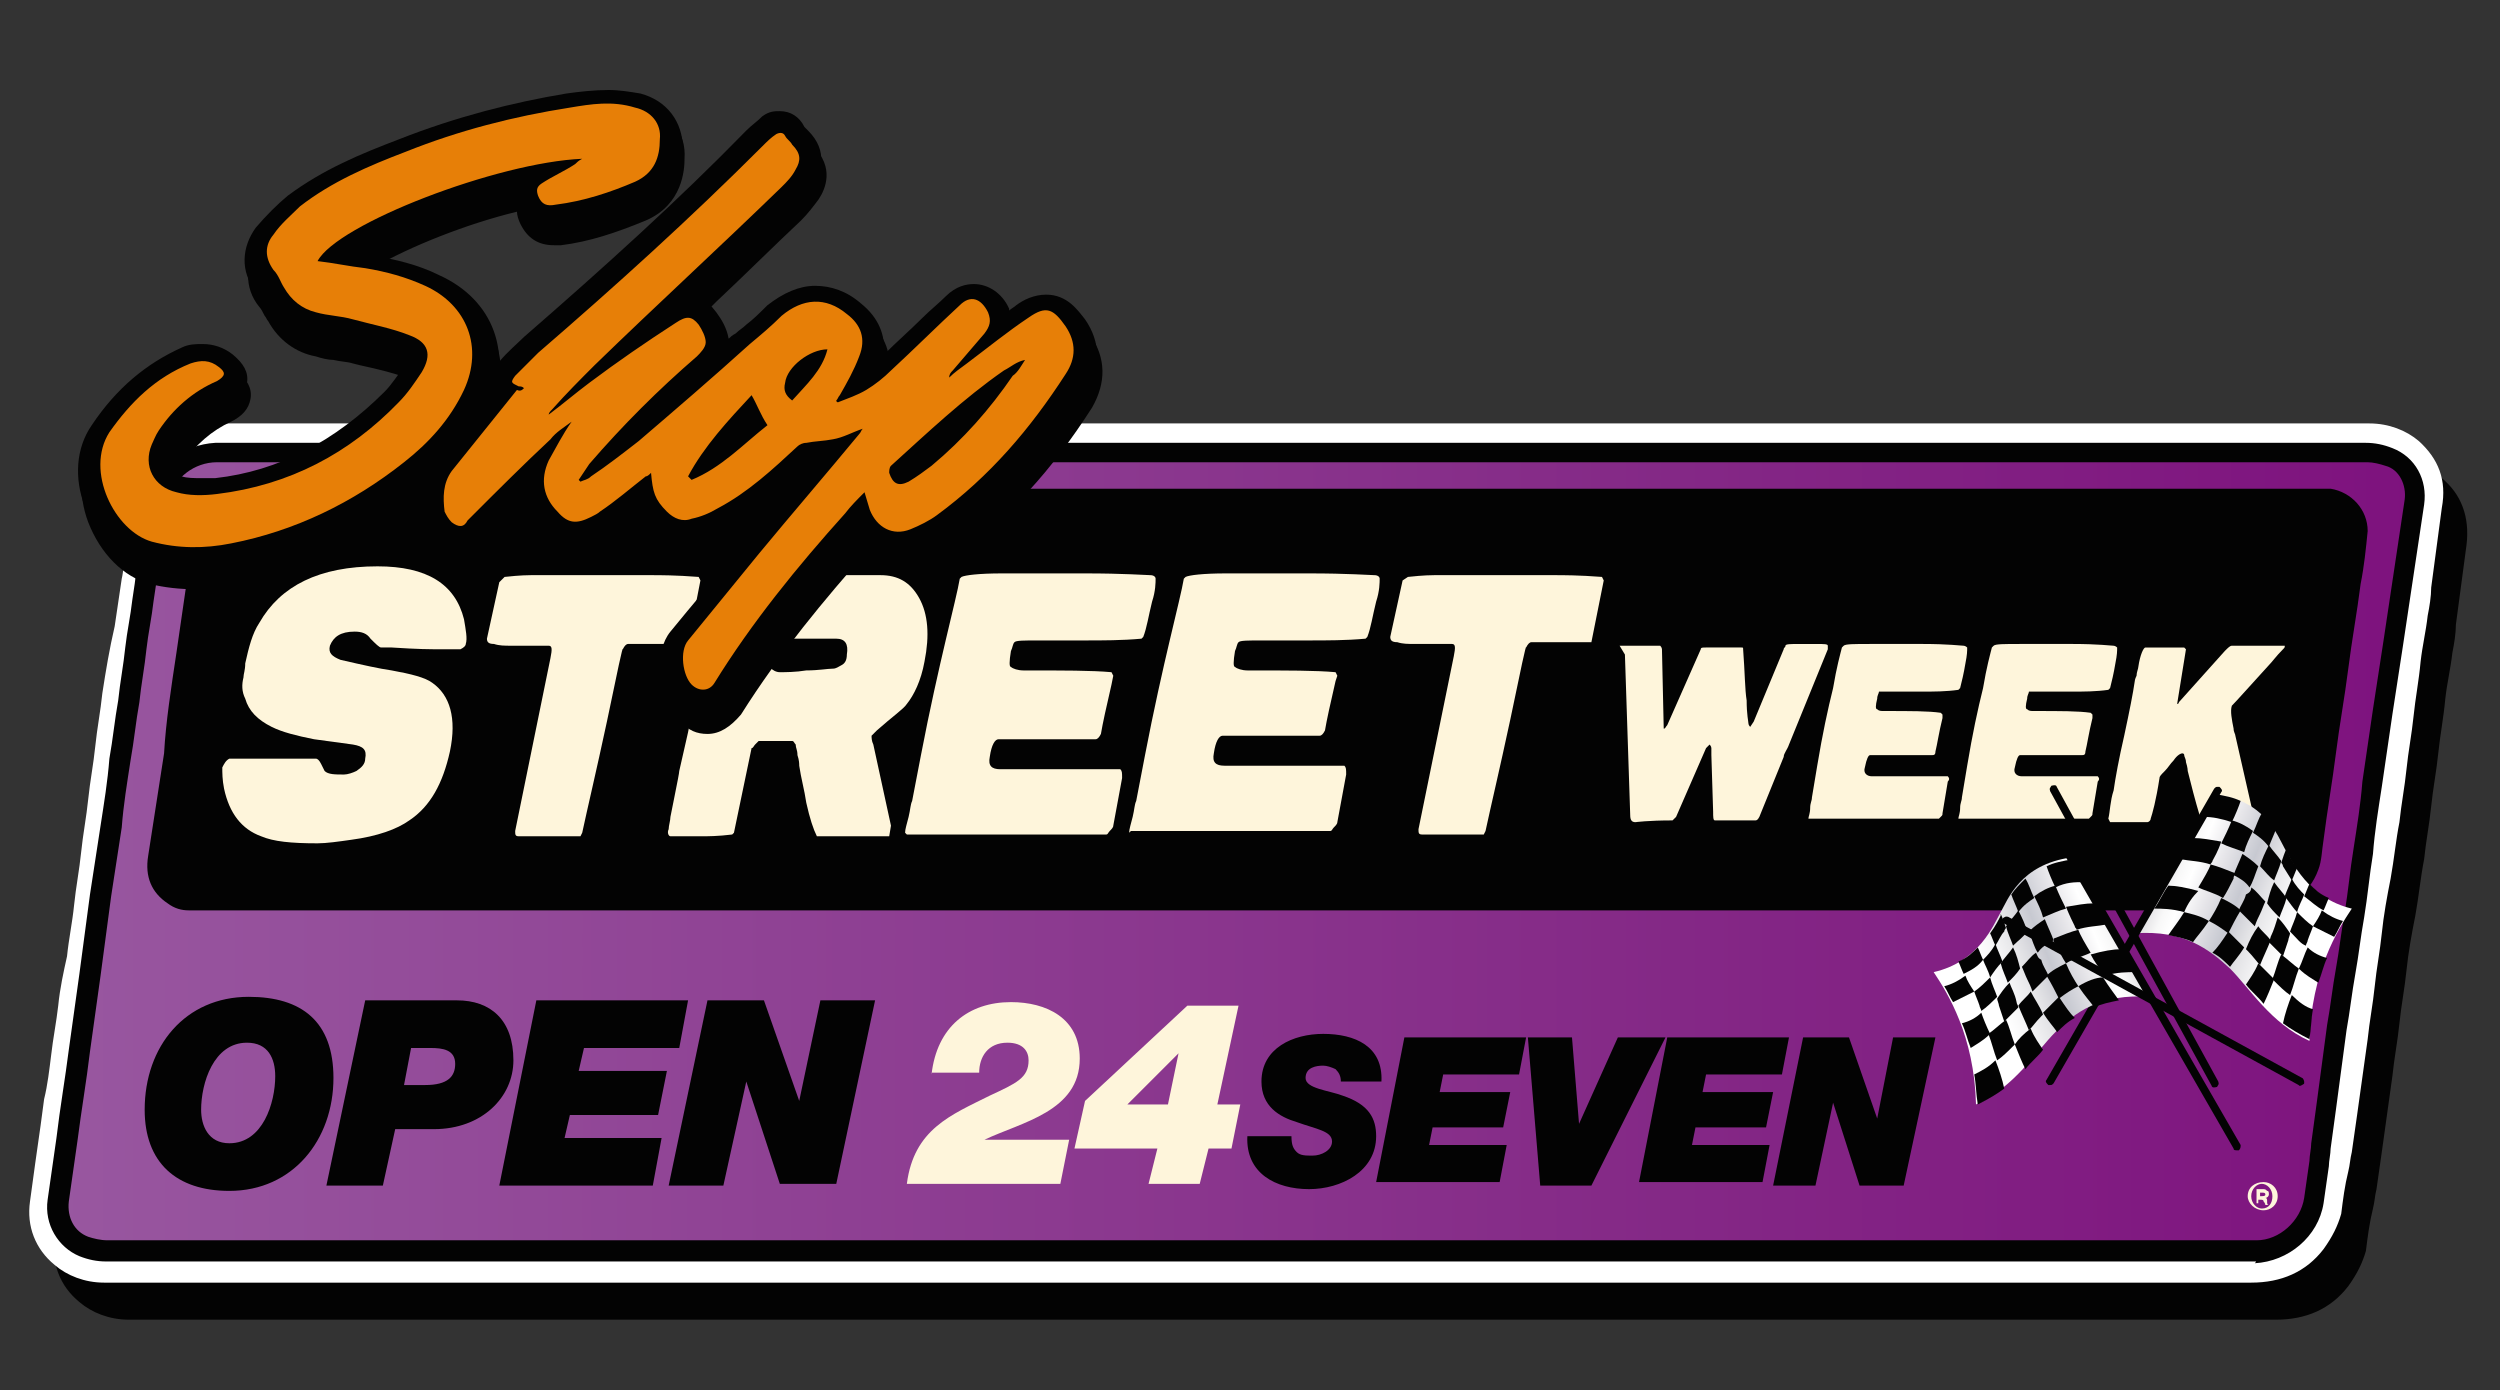 <?xml version="1.0" encoding="utf-8"?>
<!-- Generator: Adobe Illustrator 27.9.1, SVG Export Plug-In . SVG Version: 6.00 Build 0)  -->
<svg version="1.1" id="Lager_1" xmlns="http://www.w3.org/2000/svg" xmlns:xlink="http://www.w3.org/1999/xlink" x="0px" y="0px"
	 viewBox="0 0 141.7 78.8" style="enable-background:new 0 0 141.7 78.8;" xml:space="preserve">
<rect x="0" y="0" width="141.7" height="78.8" fill="#333333" stroke="none"/>
<style type="text/css">
	.st0{fill:#030303;}
	.st1{fill:#FFFFFF;}
	.st2{fill:url(#SVGID_1_);}
	.st3{fill:#FEF5DB;}
	
		.st4{clip-path:url(#SVGID_00000135692141383561219300000016149390866931655570_);fill:url(#SVGID_00000137107725420623564970000005707119849345347717_);}
	.st5{clip-path:url(#SVGID_00000148652330197847035890000007585871469249762726_);fill:#030303;}
	
		.st6{clip-path:url(#SVGID_00000025402824282858054530000004415292913539611304_);fill:url(#SVGID_00000100370429634433274660000017487344243804137104_);}
	.st7{clip-path:url(#SVGID_00000114774739962643523460000008551895936735234440_);fill:#030303;}
	.st8{fill:#E77F07;}
</style>
<g>
	<g>
		<path class="st0" d="M138.4,27.1c-0.7-0.6-1.7-1-2.8-1c-20.1,0-40.2,0-60.2,0c-20.5,0-41.1,0-61.6,0c0,0,0,0,0,0
			c-2.5,0-4.8,1.9-5,4.3c-0.1,1.1-0.3,2.1-0.4,3.2C8.2,34.1,8.1,34.5,8,35l-0.4,2.7c-0.2,1.2-0.4,2.5-0.5,3.7c-0.1,1-0.3,2-0.4,3
			c-0.1,1-0.3,2-0.4,3c-0.1,1-0.3,2-0.4,3c-0.1,1-0.3,2-0.4,3c-0.1,1-0.3,1.9-0.4,2.9c-0.1,0.9-0.3,1.9-0.4,2.8
			c-0.1,0.9-0.3,1.9-0.4,2.8c-0.1,0.8-0.2,1.7-0.4,2.5l-0.2,1.5c-0.2,1.4-0.4,2.8-0.6,4.3c-0.2,1.4,0.3,2.7,1.4,3.6
			c0.7,0.6,1.7,1,2.8,1c13.7,0,27.3,0,41,0c3.3,0,6.7,0,10,0H129c1.7,0,3.1-0.6,4.1-1.9c0.5-0.7,0.8-1.3,1-2
			c0.1-0.8,0.2-1.6,0.4-2.4c0.1-0.4,0.1-0.7,0.2-1.1l0.3-2.1c0.2-1.4,0.4-2.9,0.6-4.3c0.1-1,0.3-2,0.4-3c0.1-1,0.3-2,0.4-3
			c0.1-1,0.3-2.1,0.5-3.1c0.2-1.1,0.3-2.2,0.5-3.2c0.1-1,0.3-2,0.4-3c0.1-1,0.3-2,0.4-3c0.1-1,0.3-2,0.4-3.1
			c0.1-0.9,0.3-1.7,0.4-2.6c0.1-0.5,0.2-1.1,0.2-1.6c0.2-1.5,0.4-3,0.6-4.5C140,29.3,139.5,28,138.4,27.1z"/>
		<g>
			<path class="st1" d="M137.1,25c-0.7-0.6-1.7-1-2.8-1c-20.1,0-40.2,0-60.2,0c-20.5,0-41.1,0-61.6,0c0,0,0,0,0,0
				c-2.5,0-4.8,1.9-5,4.3c-0.1,1.1-0.3,2.1-0.4,3.2c-0.1,0.4-0.1,0.9-0.2,1.3l-0.4,2.7C6.2,36.8,6,38,5.8,39.3c-0.1,1-0.3,2-0.4,3
				c-0.1,1-0.3,2-0.4,3c-0.1,1-0.3,2-0.4,3c-0.1,1-0.3,2-0.4,3c-0.1,1-0.3,1.9-0.4,2.9C3.6,55.1,3.4,56,3.3,57
				c-0.1,0.9-0.3,1.9-0.4,2.8c-0.1,0.8-0.2,1.7-0.4,2.5l-0.2,1.5c-0.2,1.4-0.4,2.8-0.6,4.3c-0.2,1.4,0.3,2.7,1.4,3.6
				c0.7,0.6,1.7,1,2.8,1c13.7,0,27.3,0,41,0c3.3,0,6.7,0,10,0h70.7c1.7,0,3.1-0.6,4.1-1.9c0.5-0.7,0.8-1.3,1-2
				c0.1-0.8,0.2-1.6,0.4-2.4c0.1-0.4,0.1-0.7,0.2-1.1l0.3-2.1c0.2-1.4,0.4-2.9,0.6-4.3c0.1-1,0.3-2,0.4-3c0.1-1,0.3-2,0.4-3
				c0.1-1,0.3-2.1,0.5-3.1c0.2-1.1,0.3-2.2,0.5-3.2c0.1-1,0.3-2,0.4-3c0.1-1,0.3-2,0.4-3c0.1-1,0.3-2,0.4-3.1
				c0.1-0.9,0.3-1.7,0.4-2.6c0.1-0.5,0.2-1.1,0.2-1.6c0.2-1.5,0.4-3,0.6-4.5C138.7,27.2,138.2,26,137.1,25z"/>
			<g>
				<linearGradient id="SVGID_1_" gradientUnits="userSpaceOnUse" x1="3.279" y1="48.211" x2="136.941" y2="48.211">
					<stop  offset="7.300856e-08" style="stop-color:#9857A0"/>
					<stop  offset="3.808887e-02" style="stop-color:#97549E"/>
					<stop  offset="0.687" style="stop-color:#842886"/>
					<stop  offset="1" style="stop-color:#7E127E"/>
				</linearGradient>
				<path class="st2" d="M73.4,25.5c20.3,0,40.6,0,60.9,0c0.4,0,0.9,0.1,1.2,0.2c1,0.4,1.6,1.5,1.4,2.6c-0.4,2.7-0.8,5.4-1.2,8
					c-0.4,2.7-0.8,5.4-1.2,8.1c-0.4,2.5-0.7,4.9-1.1,7.4c-0.3,2.1-0.6,4.2-0.9,6.4c-0.3,2.2-0.6,4.5-1,6.7c-0.1,1-0.3,2.1-0.5,3.1
					c-0.2,1.6-1.7,2.8-3.3,2.9c-0.1,0-0.1,0-0.2,0c-40.6,0-81.1,0-121.7,0c-0.4,0-0.9-0.1-1.3-0.2c-1-0.4-1.6-1.5-1.4-2.6
					c0.4-2.8,0.8-5.7,1.2-8.5c0.4-2.9,0.8-5.8,1.3-8.7c0.4-2.6,0.7-5.1,1.1-7.7c0.3-2.1,0.6-4.2,0.9-6.4c0.3-2.1,0.6-4.2,0.9-6.3
					c0.1-0.8,0.2-1.6,0.4-2.3c0.4-1.5,1.8-2.5,3.3-2.5c0.1,0,0.2,0,0.3,0H73.4z"/>
				<path class="st0" d="M127.8,71.5C127.8,71.5,127.8,71.5,127.8,71.5l-0.1,0H120c-38,0-76,0-114,0c-0.5,0-1-0.1-1.5-0.3
					c-1.2-0.5-2-1.8-1.8-3.2l0.5-3.5c0.2-1.7,0.5-3.4,0.7-5c0.2-1.4,0.4-2.9,0.6-4.3c0.2-1.5,0.4-3,0.6-4.5c0.2-1.3,0.4-2.6,0.6-3.9
					c0.2-1.3,0.4-2.5,0.5-3.8c0.2-1.1,0.3-2.2,0.5-3.3c0.1-1,0.3-2,0.4-3c0.1-0.9,0.3-1.8,0.4-2.7c0.2-1.2,0.3-2.4,0.5-3.6
					c0-0.2,0.1-0.4,0.1-0.5c0.1-0.6,0.2-1.2,0.3-1.8c0.4-1.7,2-2.9,3.8-3c0.1,0,0.1,0,0.2,0l0.1,0h66.9c18.2,0,36.5,0,54.7,0
					c0.5,0,1,0.1,1.5,0.3c1.3,0.5,2,1.8,1.8,3.2c-0.2,1.3-0.4,2.7-0.6,4c-0.2,1.3-0.4,2.7-0.6,4c-0.2,1.3-0.4,2.6-0.6,3.9
					c-0.2,1.4-0.4,2.7-0.6,4.1c-0.2,1.3-0.4,2.5-0.5,3.8c-0.2,1.2-0.3,2.4-0.5,3.6c-0.2,1.1-0.3,2.1-0.5,3.2
					c-0.2,1.1-0.3,2.1-0.5,3.2c-0.2,1.5-0.4,3-0.6,4.5l-0.3,2.2c0,0.3-0.1,0.7-0.1,1c-0.1,0.7-0.2,1.4-0.3,2.1
					c-0.3,1.9-2,3.3-3.9,3.4C127.9,71.5,127.9,71.5,127.8,71.5z M120,70.3l7.8,0c0,0,0.1,0,0.1,0c1.3,0,2.5-1.1,2.7-2.4
					c0.1-0.7,0.2-1.4,0.3-2.1c0-0.3,0.1-0.7,0.1-1l0.3-2.2c0.2-1.5,0.4-3,0.6-4.5c0.2-1.1,0.3-2.1,0.5-3.2c0.2-1.1,0.3-2.1,0.5-3.2
					c0.2-1.2,0.3-2.4,0.5-3.6c0.2-1.3,0.4-2.5,0.5-3.8c0.2-1.4,0.4-2.7,0.6-4.1c0.2-1.3,0.4-2.6,0.6-3.9c0.2-1.3,0.4-2.7,0.6-4
					c0.2-1.3,0.4-2.7,0.6-4c0.1-0.8-0.3-1.7-1.1-1.9c-0.3-0.1-0.7-0.2-1-0.2c-18.2,0-36.5,0-54.7,0l-67.2,0c-1.3,0-2.4,0.9-2.7,2
					c-0.1,0.5-0.2,1.1-0.3,1.7c0,0.2,0,0.4-0.1,0.6c-0.2,1.2-0.3,2.4-0.5,3.6c-0.1,0.9-0.3,1.8-0.4,2.7c-0.1,1-0.3,2-0.4,3
					c-0.2,1.1-0.3,2.2-0.5,3.3c-0.2,1.3-0.4,2.5-0.5,3.8c-0.2,1.3-0.4,2.6-0.6,3.9c-0.2,1.5-0.4,3-0.6,4.5c-0.2,1.4-0.4,2.9-0.6,4.3
					c-0.2,1.7-0.5,3.4-0.7,5l-0.5,3.5C3.8,69,4.2,69.8,5,70.1c0.3,0.1,0.7,0.2,1.1,0.2C44,70.3,82,70.3,120,70.3z"/>
			</g>
			<path class="st3" d="M129.1,67.8c0,0.5-0.4,0.8-0.8,0.8c-0.5,0-0.9-0.4-0.9-0.8c0-0.5,0.4-0.8,0.9-0.8
				C128.7,67,129.1,67.3,129.1,67.8 M127.6,67.8c0,0.4,0.3,0.7,0.6,0.7c0.4,0,0.6-0.3,0.6-0.7c0-0.4-0.3-0.7-0.6-0.7
				C127.9,67.1,127.6,67.4,127.6,67.8 M128.1,68.2h-0.2v-0.8c0.1,0,0.2,0,0.3,0c0.2,0,0.2,0,0.3,0.1c0.1,0,0.1,0.1,0.1,0.2
				c0,0.1-0.1,0.2-0.2,0.2v0c0.1,0,0.1,0.1,0.1,0.2c0,0.1,0,0.2,0.1,0.2h-0.2c0,0,0-0.1-0.1-0.2c0-0.1-0.1-0.1-0.2-0.1h-0.1V68.2z
				 M128.1,67.8L128.1,67.8c0.2,0,0.3,0,0.3-0.1c0-0.1-0.1-0.1-0.2-0.1c-0.1,0-0.1,0-0.1,0V67.8z"/>
			<path class="st0" d="M14,27.7h118c0,0,0.1,0,0.1,0c1.2,0.2,2.1,1.2,2.1,2.4c-0.1,1-0.2,2-0.4,3c-0.2,1.6-0.5,3.2-0.7,4.8
				c-0.2,1.6-0.5,3.2-0.7,4.8c-0.2,1.6-0.5,3.3-0.7,4.9c-0.1,0.6-0.1,1.2-0.3,1.7c-0.5,1.4-1.8,2.3-3.3,2.3c-39,0-78.1,0-117.1,0
				c-0.1,0-0.2,0-0.3,0c-0.4,0-0.8-0.1-1.2-0.4c-0.9-0.6-1.3-1.5-1.1-2.7c0.3-1.9,0.6-3.9,0.9-5.8C9.4,40.9,9.7,39,10,37
				c0.3-2.1,0.6-4.1,0.9-6.2c0.2-1.5,1.1-2.5,2.5-2.9C13.6,27.8,13.8,27.8,14,27.7"/>
			<g>
				<path class="st3" d="M13,43h4.9c0.1,0,0.2,0.1,0.3,0.3c0.1,0.2,0.2,0.4,0.2,0.4c0.2,0.2,0.6,0.2,1.1,0.2c0.2,0,0.5-0.1,0.7-0.2
					c0.3-0.2,0.5-0.4,0.5-0.7c0.1-0.5-0.1-0.7-0.7-0.8c-0.7-0.1-1.5-0.2-2.2-0.3c-1-0.2-1.8-0.4-2.4-0.7c-0.8-0.4-1.3-0.9-1.5-1.6
					c-0.2-0.4-0.2-0.8-0.1-1.2c0-0.2,0.1-0.4,0.1-0.8c0.2-0.9,0.4-1.7,0.8-2.3c1.2-2.1,3.4-3.2,6.7-3.2c2.8,0,4.4,1,4.9,3
					c0.1,0.6,0.2,1.1,0.1,1.4c0,0.1-0.1,0.2-0.3,0.3h-1.5c-0.1,0-0.9,0-2.4-0.1c-0.3,0-0.5,0-0.6,0c-0.1,0-0.3-0.2-0.6-0.5
					c-0.2-0.3-0.5-0.4-0.9-0.4c-0.8,0-1.2,0.3-1.4,0.8c-0.1,0.4,0.1,0.6,0.6,0.8c1.3,0.3,2.2,0.5,2.9,0.6c1.1,0.2,1.9,0.4,2.3,0.7
					c1,0.7,1.4,2,1,3.9c-0.4,1.8-1.1,3.1-2.3,3.9c-0.7,0.5-1.8,0.9-3.3,1.1c-0.7,0.1-1.4,0.2-1.9,0.2c-1.5,0-2.5-0.1-3.2-0.4
					c-1.1-0.4-1.8-1.3-2.1-2.7c-0.1-0.5-0.1-0.9-0.1-1.2C12.7,43.3,12.8,43.1,13,43"/>
				<path class="st3" d="M28.6,32.7c0.9-0.1,1.4-0.1,1.5-0.1h6.8c0.5,0,1.4,0,2.7,0.1l0.1,0.2L39,36.5h-3.4c-0.1,0-0.2,0.1-0.3,0.3
					c0-0.2-0.3,1.2-0.9,4.1c-0.6,2.8-1.1,4.9-1.4,6.3l-0.1,0.2h-3.5c-0.2,0-0.2-0.1-0.2-0.3l2-9.8c0.1-0.5,0.1-0.7-0.1-0.7
					c-0.2,0-0.5,0-1,0c-0.5,0-0.8,0-1.1,0c-0.4,0-0.7,0-1-0.1c-0.3,0-0.4-0.1-0.4-0.3l0.7-3.2L28.6,32.7z"/>
				<path class="st3" d="M37.9,47c0-0.2,0.1-0.5,0.1-0.7l0.2-1c0.2-1,0.3-1.5,0.3-1.6l0.5-2.2c0.2-1.1,0.5-2.4,0.8-3.9l0.7-3.3
					c0.1-0.6,0.2-1.1,0.3-1.4c0-0.1,0.1-0.1,0.2-0.2c0.6-0.1,1-0.1,1.3-0.1c0.1,0,0.5,0,1.2,0c0.5,0,0.9,0,1.3,0h5.1
					c1,0,1.7,0.4,2.2,1.3c0.5,0.9,0.6,2.1,0.3,3.6c-0.2,1.1-0.6,1.9-1,2.4c-0.2,0.3-0.8,0.7-1.7,1.5c-0.1,0.1-0.2,0.2-0.3,0.3
					c0,0.1,0,0.3,0.1,0.5l1,4.6l-0.1,0.6h-4.1c-0.2-0.4-0.4-1-0.6-1.9c-0.1-0.7-0.3-1.4-0.4-2.1c0-0.1,0-0.3-0.1-0.6
					c0-0.3-0.1-0.4-0.1-0.6c-0.1-0.1-0.1-0.2-0.2-0.2H43c-0.1,0.1-0.2,0.2-0.2,0.2c-0.1,0.1-0.1,0.2-0.2,0.2l-1,4.8l-0.1,0.1
					c-0.8,0.1-1.4,0.1-1.7,0.1H38C37.9,47.4,37.8,47.2,37.9,47 M44.2,38.1c0.3,0,0.9,0,1.5-0.1c0.7,0,1.2-0.1,1.5-0.1
					c0.2,0,0.3-0.1,0.5-0.2c0.2-0.1,0.3-0.3,0.3-0.6c0.1-0.6-0.1-0.9-0.6-0.9h-3.3c-0.2,0-0.3,0.3-0.4,0.8c0,0.2-0.1,0.5-0.1,0.8
					C43.8,38,44,38.1,44.2,38.1"/>
				<path class="st3" d="M51.3,47.2c0-0.2,0.1-0.5,0.2-0.9c0.1-0.4,0.1-0.7,0.2-0.9l0.5-2.6c0.5-2.6,1-4.8,1.4-6.5
					c0.4-1.7,0.7-2.9,0.8-3.5c0.1-0.1,0.1-0.1,0.1-0.1c0.2-0.1,1-0.2,2.3-0.2h1.7c0.9,0,1.9,0,3,0c2.2,0,3.5,0.1,3.7,0.1
					c0.2,0,0.3,0.1,0.3,0.2c0,0.2,0,0.7-0.2,1.3c-0.2,0.8-0.3,1.5-0.5,2l-0.1,0.1c-1.1,0.1-2.2,0.1-3.2,0.1h-2.6
					c-0.9,0-1.3,0-1.4,0.1c-0.1,0.1-0.1,0.3-0.2,0.5c-0.1,0.6-0.1,0.9,0,0.9c0.1,0.1,0.4,0.2,0.7,0.2c2.3,0,3.9,0,5,0.1l0.1,0.2
					L63,38.8c-0.3,1.3-0.5,2.2-0.6,2.8c-0.1,0.2-0.2,0.3-0.3,0.3h-5.5c-0.2,0-0.4,0.3-0.5,1c-0.1,0.5,0.1,0.7,0.6,0.7
					c0.1,0,1.1,0,3,0c0.4,0,1.1,0,1.9,0c0.9,0,1.5,0,1.9,0c0.1,0.1,0.1,0.2,0.1,0.5l-0.5,2.7c0,0.1-0.1,0.2-0.2,0.3
					c-0.1,0.1-0.1,0.2-0.2,0.2H51.4L51.3,47.2z"/>
				<path class="st3" d="M64,47.2c0-0.2,0.1-0.5,0.2-0.9c0.1-0.4,0.1-0.7,0.2-0.9l0.5-2.6c0.5-2.6,1-4.8,1.4-6.5
					c0.4-1.7,0.7-2.9,0.8-3.5c0.1-0.1,0.1-0.1,0.1-0.1c0.2-0.1,1-0.2,2.3-0.2h1.7c0.9,0,1.9,0,3,0c2.2,0,3.5,0.1,3.7,0.1
					c0.2,0,0.3,0.1,0.3,0.2c0,0.2,0,0.7-0.2,1.3c-0.2,0.8-0.3,1.5-0.5,2l-0.1,0.1c-1.1,0.1-2.2,0.1-3.2,0.1h-2.6
					c-0.9,0-1.3,0-1.4,0.1c-0.1,0.1-0.1,0.3-0.2,0.5c-0.1,0.6-0.1,0.9,0,0.9c0.1,0.1,0.4,0.2,0.7,0.2c2.3,0,3.9,0,5,0.1l0.1,0.2
					l-0.1,0.3c-0.3,1.3-0.5,2.2-0.6,2.8c-0.1,0.2-0.2,0.3-0.3,0.3h-5.5c-0.2,0-0.4,0.3-0.5,1c-0.1,0.5,0.1,0.7,0.6,0.7
					c0.1,0,1.1,0,3,0c0.4,0,1.1,0,1.9,0c0.9,0,1.5,0,1.9,0c0.1,0.1,0.1,0.2,0.1,0.5l-0.5,2.7c0,0.1-0.1,0.2-0.2,0.3
					c-0.1,0.1-0.1,0.2-0.2,0.2H64.1L64,47.2z"/>
				<path class="st3" d="M79.8,32.7c0.9-0.1,1.4-0.1,1.5-0.1h6.8c0.5,0,1.4,0,2.7,0.1l0.1,0.2l-0.7,3.5h-3.4c-0.1,0-0.2,0.1-0.3,0.3
					c0-0.2-0.3,1.2-0.9,4.1c-0.6,2.8-1.1,4.9-1.4,6.3l-0.1,0.2h-3.5c-0.2,0-0.2-0.1-0.2-0.3l2-9.8c0.1-0.5,0.1-0.7-0.1-0.7
					c-0.2,0-0.5,0-1,0c-0.5,0-0.8,0-1.1,0c-0.4,0-0.7,0-1-0.1c-0.3,0-0.4-0.1-0.4-0.3l0.7-3.2L79.8,32.7z"/>
				<path class="st3" d="M91.8,36.6h2.3c0,0,0.1,0.1,0.1,0.2l0.1,4.5c0,0,0,0,0,0c0.1,0,0.1-0.1,0.2-0.2l1.9-4.3
					c0-0.1,0.1-0.1,0.3-0.1c0.2,0,0.5,0,1,0c0.4,0,0.7,0,1,0c0.1,0,0.1,0,0.1,0.1c0.1,1.3,0.1,2.3,0.2,2.9c0,0.8,0.1,1.2,0.1,1.3
					c0,0.1,0.1,0.2,0.1,0.2h0l0.2-0.3l1.7-4.1c0-0.1,0.1-0.1,0.1-0.2c0-0.1,0.3-0.1,0.8-0.1h0.9c0.5,0,0.7,0,0.7,0.1l0,0.1
					c0,0,0,0.1,0,0.1l-2.2,5.4c-0.1,0.3-0.3,0.5-0.3,0.7l-1.3,3.2c-0.1,0.3-0.2,0.4-0.3,0.4h-2.3c-0.1,0-0.1-0.2-0.1-0.5l-0.1-3.2
					c0,0,0-0.1,0-0.1c0-0.1,0-0.2,0-0.3c0-0.1-0.1-0.2-0.1-0.2s-0.1,0.1-0.2,0.2l-1.7,3.9l-0.2,0.2c-1.4,0-2.1,0.1-2.1,0.1
					c-0.2,0-0.3-0.1-0.3-0.4l-0.3-9.1L91.8,36.6z"/>
				<path class="st3" d="M102.5,46.4c0-0.1,0.1-0.3,0.1-0.6c0-0.3,0.1-0.4,0.1-0.6l0.3-1.8c0.3-1.8,0.6-3.2,0.9-4.4
					c0.2-1.2,0.4-1.9,0.5-2.3c0,0,0.1-0.1,0.1-0.1c0.1-0.1,0.6-0.1,1.5-0.1h1.1c0.5,0,1.2,0,1.9,0c1.4,0,2.2,0.1,2.3,0.1
					c0.1,0,0.2,0.1,0.2,0.1c0,0.2,0,0.4-0.1,0.9c-0.1,0.6-0.2,1-0.3,1.4l-0.1,0.1c-0.7,0.1-1.4,0.1-2,0.1h-1.6c-0.6,0-0.8,0-0.9,0
					c0,0.1-0.1,0.2-0.1,0.4c-0.1,0.4-0.1,0.6,0,0.6c0.1,0.1,0.2,0.1,0.4,0.1c1.5,0,2.5,0,3.2,0.1l0.1,0.1l0,0.2
					c-0.2,0.8-0.3,1.5-0.4,1.9c0,0.2-0.1,0.2-0.2,0.2h-3.5c-0.1,0-0.2,0.2-0.3,0.7c-0.1,0.3,0.1,0.5,0.4,0.5c0.1,0,0.7,0,1.9,0
					c0.3,0,0.7,0,1.2,0c0.5,0,1,0,1.2,0c0.1,0.1,0.1,0.2,0,0.3l-0.3,1.8c0,0.1,0,0.1-0.1,0.2c-0.1,0.1-0.1,0.1-0.1,0.1h-7.3
					L102.5,46.4z"/>
				<path class="st3" d="M111,46.4c0-0.1,0.1-0.3,0.1-0.6c0-0.3,0.1-0.4,0.1-0.6l0.3-1.8c0.3-1.8,0.6-3.2,0.9-4.4
					c0.2-1.2,0.4-1.9,0.5-2.3c0,0,0.1-0.1,0.1-0.1c0.1-0.1,0.6-0.1,1.5-0.1h1.1c0.5,0,1.2,0,1.9,0c1.4,0,2.2,0.1,2.3,0.1
					c0.1,0,0.2,0.1,0.2,0.1c0,0.2,0,0.4-0.1,0.9c-0.1,0.6-0.2,1-0.3,1.4l-0.1,0.1c-0.7,0.1-1.4,0.1-2,0.1h-1.6c-0.6,0-0.8,0-0.9,0
					c0,0.1-0.1,0.2-0.1,0.4c-0.1,0.4-0.1,0.6,0,0.6c0.1,0.1,0.2,0.1,0.4,0.1c1.5,0,2.5,0,3.2,0.1l0.1,0.1l0,0.2
					c-0.2,0.8-0.3,1.5-0.4,1.9c0,0.2-0.1,0.2-0.2,0.2h-3.5c-0.1,0-0.2,0.2-0.3,0.7c-0.1,0.3,0.1,0.5,0.4,0.5c0.1,0,0.7,0,1.9,0
					c0.3,0,0.7,0,1.2,0c0.5,0,1,0,1.2,0c0.1,0.1,0.1,0.2,0,0.3l-0.3,1.8c0,0.1,0,0.1-0.1,0.2c-0.1,0.1-0.1,0.1-0.1,0.1h-7.3
					L111,46.4z"/>
				<path class="st3" d="M120.4,41.7c0.3-1.4,0.5-2.4,0.6-3.1c0,0,0-0.1,0.1-0.3c0-0.2,0.1-0.4,0.1-0.5c0.1-0.7,0.3-1.1,0.4-1.1h2.2
					l0.1,0.1l-0.5,3.1c0,0,0,0,0,0c0.1,0,0.1-0.1,0.1-0.1l2.6-2.9c0.2-0.2,0.3-0.3,0.4-0.3h3l0,0l0,0c0,0.1,0,0.1-0.1,0.2
					c-0.4,0.4-0.6,0.7-0.8,0.9c-1.1,1.2-1.8,2-2.1,2.3c-0.1,0.3,0,0.8,0.1,1.3c0,0.2,0.1,0.3,0.1,0.4l1,4.4c0,0,0,0.1,0,0.1
					c0,0.1-0.1,0.2-0.1,0.2h-2.8l-0.1-0.1c-0.3-1-0.5-1.8-0.7-2.6c0,0,0-0.2-0.1-0.5c0-0.2-0.1-0.3-0.1-0.4c0-0.1-0.1-0.1-0.1-0.1
					c-0.1,0-0.3,0.1-0.5,0.4c-0.2,0.2-0.3,0.4-0.5,0.6c-0.2,0.2-0.3,0.3-0.3,0.4c-0.2,1.3-0.4,2-0.5,2.3c0,0.1-0.1,0.2-0.2,0.2h-2.1
					l-0.1-0.2c0.1-0.4,0.1-1,0.3-1.6C119.9,44.1,120.1,43,120.4,41.7"/>
			</g>
			<g>
				<g>
					<defs>
						<path id="SVGID_00000158025333589725314410000007325374474104001980_" d="M121,52.9c2.8-0.2,4.2,0.9,5.4,2
							c1.1,1.1,2.3,3.1,4.5,4.1c0.1-3.9,1.6-6.3,2.4-7.5c-2.5-0.6-3.4-2.7-3.8-3.4c-0.4-0.7-1.1-2.8-4.1-3.1
							C124.5,47.2,122.3,51.3,121,52.9"/>
					</defs>
					<clipPath id="SVGID_00000039114193552669434140000006951096739641524899_">
						<use xlink:href="#SVGID_00000158025333589725314410000007325374474104001980_"  style="overflow:visible;"/>
					</clipPath>
					
						<linearGradient id="SVGID_00000122698796871070493220000017224477926917023122_" gradientUnits="userSpaceOnUse" x1="-991.335" y1="1434.205" x2="-991.23" y2="1434.205" gradientTransform="matrix(-81.761 -34.495 34.495 -81.761 -130394.711 83119.766)">
						<stop  offset="0" style="stop-color:#FFFFFF"/>
						<stop  offset="0.112" style="stop-color:#F5F5F6"/>
						<stop  offset="0.244" style="stop-color:#E3E3E6"/>
						<stop  offset="0.386" style="stop-color:#C8C9D1"/>
						<stop  offset="0.387" style="stop-color:#C7C9D1"/>
						<stop  offset="0.56" style="stop-color:#E6E5E9"/>
						<stop  offset="0.704" style="stop-color:#FFFFFF"/>
						<stop  offset="0.776" style="stop-color:#F8F8F8"/>
						<stop  offset="0.836" style="stop-color:#EAE9EB"/>
						<stop  offset="0.891" style="stop-color:#D5D6D9"/>
						<stop  offset="0.944" style="stop-color:#BBBDC3"/>
						<stop  offset="0.994" style="stop-color:#9CA1AA"/>
						<stop  offset="1" style="stop-color:#989DA7"/>
					</linearGradient>
					
						<polygon style="clip-path:url(#SVGID_00000039114193552669434140000006951096739641524899_);fill:url(#SVGID_00000122698796871070493220000017224477926917023122_);" points="
						138.4,47.1 122.9,40.6 116,56.9 131.5,63.4 					"/>
				</g>
				<g>
					<defs>
						<path id="SVGID_00000164491092918240170860000003404849363116760449_" d="M125.5,44.7L116,61.2c-0.1,0.1,0,0.2,0.1,0.3
							c0,0,0.1,0,0.1,0c0.1,0,0.1,0,0.2-0.1l9.5-16.5c0.1-0.1,0-0.2-0.1-0.3c0,0-0.1,0-0.1,0C125.6,44.6,125.6,44.6,125.5,44.7"/>
					</defs>
					<use xlink:href="#SVGID_00000164491092918240170860000003404849363116760449_"  style="overflow:visible;fill:#030303;"/>
					<clipPath id="SVGID_00000090265268147794833110000010298588971846625958_">
						<use xlink:href="#SVGID_00000164491092918240170860000003404849363116760449_"  style="overflow:visible;"/>
					</clipPath>
					
						<rect x="111.2" y="44.4" transform="matrix(0.52 -0.854 0.854 0.52 12.768 128.777)" style="clip-path:url(#SVGID_00000090265268147794833110000010298588971846625958_);fill:#030303;" width="19.6" height="17.3"/>
				</g>
				<path class="st0" d="M129.5,50.8c0.1-0.3,0.3-0.7,0.4-1c0.2,0.4,0.5,0.7,0.7,0.9c-0.1,0.3-0.3,0.6-0.4,1
					C130,51.5,129.8,51.2,129.5,50.8"/>
				<path class="st0" d="M128.1,49.1c0.1-0.4,0.3-0.8,0.5-1.2c0.2,0.3,0.5,0.6,0.7,0.9c-0.1,0.4-0.3,0.8-0.4,1.1
					C128.6,49.7,128.4,49.4,128.1,49.1"/>
				<path class="st0" d="M129.8,52.8c0.1-0.3,0.3-0.7,0.4-1.1c0.3,0.3,0.6,0.6,0.9,0.8c-0.1,0.3-0.2,0.5-0.3,0.8
					c0,0.1-0.1,0.2-0.1,0.3C130.4,53.5,130.2,53.2,129.8,52.8"/>
				<path class="st0" d="M128,52.5c0.2,0.3,0.5,0.5,0.7,0.8c-0.2,0.5-0.4,0.9-0.6,1.4c-0.2-0.2-0.4-0.5-0.7-0.8c0,0-0.1-0.1-0.1-0.1
					C127.5,53.3,127.7,52.9,128,52.5C127.9,52.5,127.9,52.5,128,52.5"/>
				<path class="st0" d="M127,51.6c-0.3,0.5-0.5,0.9-0.7,1.3c-0.4-0.3-0.7-0.5-1.1-0.7c0.2-0.3,0.5-0.8,0.7-1.3
					C126.3,51.1,126.7,51.3,127,51.6"/>
				<path class="st0" d="M130.3,54.9c-0.2,0.5-0.3,1-0.5,1.5c-0.3-0.2-0.6-0.5-1-0.9c0.2-0.5,0.3-1,0.5-1.4
					C129.7,54.4,130,54.7,130.3,54.9"/>
				<path class="st0" d="M128.5,51.2C128.5,51.2,128.5,51.1,128.5,51.2c0.1-0.4,0.2-0.8,0.4-1.2c0,0,0,0,0,0
					c0.2,0.3,0.5,0.6,0.7,0.9c-0.1,0.4-0.3,0.8-0.4,1.1C128.9,51.7,128.7,51.5,128.5,51.2"/>
				<path class="st0" d="M125.9,47.8c0.2-0.4,0.4-0.8,0.6-1.3c0.4,0.1,0.8,0.3,1.2,0.6c-0.2,0.4-0.4,0.8-0.5,1.2
					C126.7,48.1,126.3,48,125.9,47.8"/>
				<path class="st0" d="M126.6,49.6c0.1-0.3,0.3-0.7,0.5-1.2c0.3,0.2,0.6,0.4,0.9,0.7c-0.2,0.5-0.3,0.9-0.5,1.2
					C127.3,50,127,49.8,126.6,49.6"/>
				<path class="st0" d="M129.1,52c0.3,0.3,0.5,0.6,0.7,0.9c0,0.1-0.1,0.3-0.1,0.4c-0.1,0.3-0.2,0.6-0.3,0.9
					c-0.2-0.2-0.5-0.5-0.8-0.8c0-0.1,0.1-0.2,0.1-0.3C128.9,52.7,129,52.3,129.1,52"/>
				<path class="st0" d="M126.6,49.8c-0.2,0.4-0.4,0.8-0.6,1.1c-0.5-0.3-1-0.4-1.4-0.6c0.3-0.5,0.6-1,0.7-1.3
					c0.4,0.1,0.9,0.3,1.4,0.5C126.6,49.7,126.6,49.7,126.6,49.8"/>
				<path class="st0" d="M127.6,50.3c0.3,0.2,0.5,0.5,0.8,0.8c-0.1,0.2-0.2,0.5-0.3,0.7c-0.1,0.2-0.2,0.4-0.3,0.7
					c-0.3-0.3-0.6-0.6-0.9-0.9c0.1-0.3,0.3-0.5,0.4-0.9C127.5,50.6,127.6,50.5,127.6,50.3"/>
				<path class="st0" d="M131.1,57.2c-0.1,0.5-0.1,1.1-0.2,1.7c-0.6-0.3-1.1-0.6-1.5-0.9c0.1-0.5,0.3-1.1,0.5-1.6
					C130.3,56.8,130.7,57.1,131.1,57.2"/>
				<path class="st0" d="M130.8,53.7c0.3,0.3,0.7,0.5,1.1,0.6c-0.2,0.4-0.3,0.9-0.5,1.4c-0.3-0.2-0.7-0.4-1.1-0.8
					C130.5,54.5,130.6,54.1,130.8,53.7"/>
				<path class="st0" d="M123.8,51.7c-0.7-0.2-1.3-0.2-1.7-0.2c0.3-0.4,0.5-0.9,0.8-1.3c0.4,0,1,0.1,1.7,0.3
					C124.3,50.8,124,51.2,123.8,51.7"/>
				<path class="st0" d="M127.2,53.7c-0.3,0.5-0.6,0.8-0.8,1.1c-0.3-0.3-0.6-0.6-1-0.8c0.3-0.3,0.5-0.6,0.9-1.2
					C126.6,53.1,126.9,53.4,127.2,53.7"/>
				<path class="st0" d="M125.2,52.2c-0.4,0.6-0.7,0.9-0.9,1.2c-0.4-0.2-0.9-0.3-1.4-0.4c0.2-0.3,0.6-0.8,0.9-1.3
					C124.2,51.8,124.7,51.9,125.2,52.2"/>
				<path class="st0" d="M131.6,51.6c0.4,0.3,0.8,0.5,1.2,0.6c-0.2,0.3-0.3,0.6-0.5,0.9c-0.4-0.2-0.8-0.4-1.2-0.6
					C131.3,52.2,131.5,51.9,131.6,51.6"/>
				<path class="st0" d="M128.9,55.5c-0.2,0.5-0.4,1-0.6,1.4c-0.3-0.4-0.7-0.7-1-1.1c0.2-0.3,0.5-0.7,0.7-1.2
					C128.3,54.9,128.6,55.2,128.9,55.5"/>
				<path class="st0" d="M124.9,46.3c0.2-0.5,0.4-0.9,0.6-1.3c0.6,0.1,1.1,0.2,1.5,0.4c-0.1,0.3-0.3,0.8-0.5,1.2
					C125.9,46.4,125.4,46.3,124.9,46.3"/>
				<path class="st0" d="M125.4,48.8c0,0.1-0.1,0.1-0.1,0.2c-0.6-0.2-1.2-0.2-1.7-0.3c0.2-0.4,0.4-0.8,0.7-1.2c0.5,0,1,0.1,1.6,0.2
					C125.7,48.3,125.5,48.6,125.4,48.8"/>
				<path class="st0" d="M130.6,50.8c0.1-0.2,0.2-0.5,0.3-0.7c0.3,0.3,0.6,0.6,1.1,0.8c-0.1,0.2-0.2,0.5-0.3,0.7
					C131.3,51.4,131,51.1,130.6,50.8"/>
				<path class="st0" d="M129.4,49.1c0-0.1-0.1-0.2-0.1-0.2c0.1-0.3,0.2-0.6,0.3-0.8c0,0,0,0,0,0.1c0.1,0.2,0.3,0.6,0.6,1
					c-0.1,0.2-0.2,0.5-0.3,0.7C129.7,49.6,129.6,49.4,129.4,49.1"/>
				<path class="st0" d="M127.7,47.2c0.2-0.4,0.3-0.8,0.5-1.1c0.3,0.3,0.6,0.6,0.8,0.9c-0.1,0.3-0.3,0.7-0.4,1
					C128.3,47.6,128,47.4,127.7,47.2"/>
				<g>
					<defs>
						<path id="SVGID_00000018921983244086109410000009098745261046819768_" d="M113.4,51.7c-0.4,0.7-1.2,2.8-3.8,3.4
							c0.8,1.2,2.3,3.6,2.4,7.5c2.2-1,3.4-3,4.5-4.1c1.1-1.1,2.5-2.2,5.4-2c-1.2-1.6-3.5-5.7-4.5-7.9C114.5,49,113.8,51,113.4,51.7"
							/>
					</defs>
					<clipPath id="SVGID_00000003102691785950775690000013835090725285239708_">
						<use xlink:href="#SVGID_00000018921983244086109410000009098745261046819768_"  style="overflow:visible;"/>
					</clipPath>
					
						<linearGradient id="SVGID_00000002372505989023903890000016169222304035594928_" gradientUnits="userSpaceOnUse" x1="-1001.237" y1="1438.765" x2="-1001.132" y2="1438.765" gradientTransform="matrix(81.761 -34.495 -34.495 -81.761 131604.656 83154.695)">
						<stop  offset="0" style="stop-color:#FFFFFF"/>
						<stop  offset="0.112" style="stop-color:#F5F5F6"/>
						<stop  offset="0.244" style="stop-color:#E3E3E6"/>
						<stop  offset="0.386" style="stop-color:#C8C9D1"/>
						<stop  offset="0.387" style="stop-color:#C7C9D1"/>
						<stop  offset="0.56" style="stop-color:#E6E5E9"/>
						<stop  offset="0.704" style="stop-color:#FFFFFF"/>
						<stop  offset="0.776" style="stop-color:#F8F8F8"/>
						<stop  offset="0.836" style="stop-color:#EAE9EB"/>
						<stop  offset="0.891" style="stop-color:#D5D6D9"/>
						<stop  offset="0.944" style="stop-color:#BBBDC3"/>
						<stop  offset="0.994" style="stop-color:#9CA1AA"/>
						<stop  offset="1" style="stop-color:#989DA7"/>
					</linearGradient>
					
						<polygon style="clip-path:url(#SVGID_00000003102691785950775690000013835090725285239708_);fill:url(#SVGID_00000002372505989023903890000016169222304035594928_);" points="
						104.6,50.8 120.1,44.2 127,60.5 111.5,67.1 					"/>
				</g>
				<g>
					<defs>
						<path id="SVGID_00000075156939266118847960000008342592582309212087_" d="M117.2,48.3c-0.1,0.1-0.1,0.2-0.1,0.3l9.5,16.5
							c0,0.1,0.1,0.1,0.2,0.1c0,0,0.1,0,0.1,0c0.1-0.1,0.1-0.2,0.1-0.3l-9.5-16.5C117.4,48.3,117.4,48.3,117.2,48.3
							C117.3,48.3,117.3,48.3,117.2,48.3"/>
					</defs>
					<use xlink:href="#SVGID_00000075156939266118847960000008342592582309212087_"  style="overflow:visible;fill:#030303;"/>
					<clipPath id="SVGID_00000005233005106248817320000014453615338532695937_">
						<use xlink:href="#SVGID_00000075156939266118847960000008342592582309212087_"  style="overflow:visible;"/>
					</clipPath>
					
						<rect x="113.4" y="46.9" transform="matrix(0.854 -0.52 0.52 0.854 -11.682 71.736)" style="clip-path:url(#SVGID_00000005233005106248817320000014453615338532695937_);fill:#030303;" width="17.3" height="19.6"/>
				</g>
				<path class="st0" d="M113.5,54.5c-0.1-0.3-0.3-0.7-0.4-1c-0.2,0.4-0.5,0.7-0.7,0.9c0.1,0.3,0.3,0.6,0.4,1
					C113,55.1,113.2,54.8,113.5,54.5"/>
				<path class="st0" d="M114.9,52.8c-0.1-0.4-0.3-0.8-0.5-1.2c-0.2,0.3-0.5,0.6-0.7,0.9c0.1,0.4,0.3,0.8,0.4,1.1
					C114.4,53.3,114.7,53.1,114.9,52.8"/>
				<path class="st0" d="M113.2,56.5c-0.1-0.3-0.3-0.7-0.4-1.1c-0.3,0.3-0.6,0.6-0.9,0.8c0.1,0.3,0.2,0.5,0.3,0.8
					c0,0.1,0.1,0.2,0.1,0.3C112.6,57.1,112.9,56.8,113.2,56.5"/>
				<path class="st0" d="M115.1,56.2c-0.2,0.3-0.5,0.5-0.7,0.8c0.2,0.5,0.4,0.9,0.6,1.4c0.2-0.2,0.4-0.5,0.7-0.8
					c0,0,0.1-0.1,0.1-0.1C115.6,57,115.3,56.6,115.1,56.2C115.1,56.1,115.1,56.2,115.1,56.2"/>
				<path class="st0" d="M116,55.3c0.3,0.5,0.5,0.9,0.7,1.3c0.4-0.3,0.7-0.5,1.1-0.7c-0.2-0.3-0.5-0.8-0.7-1.3
					C116.7,54.8,116.3,55,116,55.3"/>
				<path class="st0" d="M112.7,58.6c0.2,0.5,0.3,1,0.5,1.5c0.3-0.2,0.6-0.5,1-0.9c-0.2-0.5-0.3-1-0.5-1.4
					C113.3,58.1,113,58.4,112.7,58.6"/>
				<path class="st0" d="M114.5,54.9C114.6,54.8,114.6,54.8,114.5,54.9c-0.1-0.4-0.2-0.8-0.4-1.2c0,0,0,0,0,0
					c-0.2,0.3-0.5,0.6-0.7,0.9c0.1,0.4,0.3,0.8,0.4,1.1C114.1,55.4,114.3,55.2,114.5,54.9"/>
				<path class="st0" d="M117.1,51.5c-0.2-0.4-0.4-0.8-0.6-1.3c-0.4,0.1-0.8,0.3-1.2,0.6c0.2,0.4,0.4,0.8,0.5,1.2
					C116.3,51.8,116.7,51.6,117.1,51.5"/>
				<path class="st0" d="M116.4,53.3c-0.1-0.3-0.3-0.7-0.5-1.2c-0.3,0.2-0.6,0.4-0.9,0.7c0.2,0.5,0.3,0.9,0.5,1.2
					C115.7,53.7,116,53.5,116.4,53.3"/>
				<path class="st0" d="M113.9,55.7c-0.3,0.3-0.5,0.6-0.7,0.9c0,0.1,0.1,0.3,0.1,0.4c0.1,0.3,0.2,0.6,0.3,0.9
					c0.2-0.2,0.5-0.5,0.8-0.8c0-0.1-0.1-0.2-0.1-0.3C114.2,56.3,114,56,113.9,55.7"/>
				<path class="st0" d="M116.5,53.5c0.2,0.4,0.4,0.8,0.6,1.1c0.5-0.3,1-0.4,1.4-0.6c-0.3-0.5-0.6-1-0.7-1.3
					c-0.4,0.1-0.9,0.3-1.4,0.5C116.4,53.4,116.4,53.4,116.5,53.5"/>
				<path class="st0" d="M115.4,54c-0.3,0.2-0.5,0.5-0.8,0.8c0.1,0.2,0.2,0.5,0.3,0.7c0.1,0.2,0.2,0.4,0.3,0.7
					c0.3-0.3,0.6-0.6,0.9-0.9c-0.1-0.3-0.3-0.5-0.4-0.9C115.5,54.3,115.5,54.2,115.4,54"/>
				<path class="st0" d="M111.9,60.9c0.1,0.5,0.1,1.1,0.2,1.7c0.6-0.3,1.1-0.6,1.5-0.9c-0.1-0.5-0.3-1.1-0.5-1.6
					C112.7,60.5,112.3,60.7,111.9,60.9"/>
				<path class="st0" d="M112.3,57.4c-0.3,0.3-0.7,0.5-1.1,0.6c0.2,0.4,0.3,0.9,0.5,1.4c0.3-0.2,0.7-0.4,1.1-0.8
					C112.6,58.2,112.4,57.7,112.3,57.4"/>
				<path class="st0" d="M119.3,55.3c0.7-0.2,1.3-0.2,1.7-0.2c-0.3-0.4-0.5-0.9-0.8-1.3c-0.4,0-1,0.1-1.7,0.3
					C118.7,54.5,119,54.9,119.3,55.3"/>
				<path class="st0" d="M115.8,57.4c0.3,0.5,0.6,0.8,0.8,1.1c0.3-0.3,0.6-0.6,1-0.8c-0.3-0.3-0.5-0.6-0.9-1.2
					C116.4,56.8,116.1,57.1,115.8,57.4"/>
				<path class="st0" d="M117.8,55.9c0.4,0.6,0.7,0.9,0.9,1.2c0.4-0.2,0.9-0.3,1.4-0.4c-0.2-0.3-0.6-0.8-0.9-1.3
					C118.8,55.4,118.3,55.6,117.8,55.9"/>
				<path class="st0" d="M111.4,55.3c-0.4,0.3-0.8,0.5-1.2,0.6c0.2,0.3,0.3,0.6,0.5,0.9c0.4-0.2,0.8-0.4,1.2-0.6
					C111.7,55.9,111.5,55.6,111.4,55.3"/>
				<path class="st0" d="M114.2,59.2c0.2,0.5,0.4,1,0.6,1.4c0.3-0.4,0.7-0.7,1-1.1c-0.2-0.3-0.5-0.7-0.7-1.2
					C114.7,58.6,114.4,58.9,114.2,59.2"/>
				<path class="st0" d="M118.1,50c-0.2-0.5-0.4-0.9-0.6-1.3c-0.6,0.1-1.1,0.2-1.5,0.4c0.1,0.3,0.3,0.8,0.5,1.2
					C117.1,50,117.6,50,118.1,50"/>
				<path class="st0" d="M117.6,52.5c0,0.1,0.1,0.1,0.1,0.2c0.6-0.2,1.2-0.2,1.7-0.3c-0.2-0.4-0.4-0.8-0.7-1.2c-0.5,0-1,0.1-1.6,0.2
					C117.3,51.9,117.5,52.3,117.6,52.5"/>
				<path class="st0" d="M112.4,54.4c-0.1-0.2-0.2-0.5-0.3-0.7c-0.3,0.3-0.6,0.6-1.1,0.8c0.1,0.2,0.2,0.5,0.3,0.7
					C111.7,55,112.1,54.8,112.4,54.4"/>
				<path class="st0" d="M113.6,52.8c0-0.1,0.1-0.2,0.1-0.2c-0.1-0.3-0.2-0.6-0.3-0.8c0,0,0,0,0,0.1c-0.1,0.2-0.3,0.6-0.6,1
					c0.1,0.2,0.2,0.5,0.3,0.7C113.3,53.3,113.4,53,113.6,52.8"/>
				<path class="st0" d="M115.3,50.9c-0.2-0.4-0.3-0.8-0.5-1.1c-0.3,0.3-0.6,0.6-0.8,0.9c0.1,0.3,0.3,0.7,0.4,1
					C114.7,51.3,115,51.1,115.3,50.9"/>
			</g>
		</g>
		<g>
			<g>
				<path class="st0" d="M40.1,41.6c-0.6,0-1.1-0.2-1.5-0.7c-1-1-1.2-3.1-0.3-4.2c1.3-1.6,2.6-3.1,3.9-4.7l0.2-0.2
					c0.8-0.9,1.5-1.8,2.3-2.7c-0.9,0.7-1.9,1.5-3,2.1c-0.6,0.3-1.2,0.5-1.8,0.7c-0.3,0.1-0.6,0.1-0.8,0.1c-0.5,0-1.2-0.2-1.9-0.9
					c-0.3-0.3-0.5-0.6-0.7-0.9c-0.5,0.4-0.9,0.7-1.4,1.1c-0.2,0.2-0.4,0.3-0.6,0.4l-0.1,0c-0.6,0.3-1,0.4-1.5,0.4
					c-0.9,0-1.5-0.6-1.9-1c-0.5-0.6-0.9-1.2-1-1.8c-0.4,0.4-2.1,2.1-2.1,2.1c-0.4,0.6-0.9,0.9-1.5,0.9c-0.3,0-0.8-0.1-1.3-0.6
					c-0.2-0.2-0.6-0.7-0.7-1.3c-0.1-0.5-0.3-2,0.7-3.3c0.9-1.1,3.1-3.9,3.1-3.9c0-0.1-0.1-0.2-0.1-0.3c-0.2-0.8,0.3-1.3,0.5-1.5
					c0.5-0.6,1-1,1.4-1.4c4.6-4,8.8-7.8,12.6-11.7c0.3-0.3,0.6-0.5,0.9-0.8c0.4-0.3,0.7-0.3,1-0.3c0.6,0,1.1,0.3,1.4,0.9
					c0,0,0.1,0.1,0.1,0.1l0.1,0.1c1.2,1.2,0.7,2.4,0.3,3c-0.3,0.4-0.6,0.8-1,1.2c-1.6,1.5-3.2,3.1-4.8,4.6c-0.2,0.2-0.5,0.5-0.7,0.7
					c0.4,0.1,0.7,0.4,1,0.8c0.3,0.4,0.6,0.9,0.7,1.5c0.1-0.1,0.2-0.2,0.4-0.3c0.2-0.2,0.4-0.3,0.6-0.5c0.4-0.3,0.8-0.7,1.2-1.1
					c0.9-0.7,1.8-1.1,2.7-1.1c0.9,0,1.8,0.3,2.6,1c1,0.8,1.4,1.8,1.3,2.9c0.7-0.7,1.5-1.4,2.2-2.1c0.4-0.4,0.9-0.8,1.3-1.2
					c0.6-0.6,1.2-0.7,1.6-0.7c0.8,0,1.6,0.5,2,1.4c0,0,0,0,0,0.1c0.1-0.1,0.3-0.2,0.4-0.3c0.4-0.3,1-0.6,1.7-0.6
					c1.2,0,1.8,0.9,2.2,1.4c0.9,1.3,0.9,2.7,0.1,4.1c-2.3,3.6-4.8,6.3-7.6,8.3c-0.5,0.4-1.2,0.7-1.8,0.9c-0.4,0.1-0.7,0.2-1.1,0.2
					c-0.9,0-1.8-0.4-2.3-1.2c-2.3,2.6-4.9,5.7-7.1,9.2C41.4,41.2,40.8,41.6,40.1,41.6z"/>
				<path class="st0" d="M11.1,33.4c-0.9,0-1.8-0.1-2.6-0.3c-1.5-0.4-2.8-1.7-3.5-3.5c-0.6-1.6-0.5-3.3,0.4-4.6
					c1.4-2.1,3.1-3.5,5.1-4.4c0.4-0.2,0.8-0.2,1.2-0.2c0.6,0,1.2,0.2,1.7,0.6c0.6,0.5,0.9,1,0.8,1.6c-0.1,0.6-0.5,1-1.1,1.3
					c-1.1,0.5-2,1.3-2.8,2.4c-0.1,0.2-0.2,0.4-0.3,0.6c-0.1,0.3-0.1,0.5,0,0.7c0.1,0.2,0.3,0.3,0.5,0.3c0.3,0.1,0.7,0.1,1.1,0.1
					c0.3,0,0.5,0,0.8,0c3.6-0.4,6.8-2.1,9.6-4.9c0.4-0.4,0.7-0.9,1.1-1.4c0.1-0.1,0.1-0.2,0.1-0.2c0,0-0.1-0.1-0.2-0.1
					c-0.8-0.3-1.7-0.5-2.6-0.7l-0.4-0.1c-0.3-0.1-0.7-0.1-1.1-0.2c-0.3,0-0.7-0.1-1-0.2c-1.1-0.2-2.1-0.9-2.7-2
					c-0.1-0.1-0.1-0.2-0.2-0.3c-0.1-0.2-0.2-0.4-0.3-0.5c-0.9-1.1-0.8-2.5,0-3.6c0.6-0.7,1.2-1.3,1.8-1.8c2-1.5,4.2-2.4,6.3-3.2
					c3.3-1.3,6.5-2.1,9.5-2.6c0.7-0.1,1.6-0.2,2.4-0.2c0.6,0,1.2,0.1,1.8,0.2C38,6.4,38.9,7.5,38.8,9c0,0.6-0.1,2.6-2.2,3.5
					c-1.7,0.7-3.2,1.2-4.8,1.4c-0.1,0-0.3,0-0.4,0c-0.9,0-1.5-0.4-1.9-1.2c-0.1-0.2-0.2-0.5-0.2-0.7c-2.9,0.7-6.1,2-8,3.1
					c1.2,0.2,2.5,0.5,3.7,1.1c3.1,1.4,4.2,4.5,2.8,7.6c-0.7,1.7-1.9,3.1-3.7,4.6c-3.1,2.5-6.6,4.1-10.4,4.8
					C12.7,33.3,11.9,33.4,11.1,33.4z"/>
				<g>
					<path class="st0" d="M39.8,40.7c-0.6,0-1.1-0.2-1.5-0.7c-1-1-1.2-3.1-0.3-4.2c1.3-1.6,2.6-3.1,3.9-4.7l0.2-0.2
						c0.8-0.9,1.5-1.8,2.3-2.7c-0.9,0.7-1.9,1.5-3,2.1c-0.6,0.3-1.2,0.5-1.8,0.7c-0.3,0.1-0.6,0.1-0.8,0.1c-0.5,0-1.2-0.2-1.9-0.9
						c-0.3-0.3-0.5-0.6-0.7-0.9c-0.5,0.4-0.9,0.7-1.4,1.1c-0.2,0.2-0.4,0.3-0.6,0.4l-0.1,0c-0.6,0.3-1,0.4-1.5,0.4
						c-0.9,0-1.5-0.6-1.9-1c-0.5-0.6-0.9-1.2-1-1.8c-0.4,0.4-2.1,2.1-2.1,2.1c-0.4,0.6-0.9,0.9-1.5,0.9c-0.3,0-0.8-0.1-1.3-0.6
						c-0.2-0.2-0.6-0.7-0.7-1.3c-0.1-0.5-0.3-2,0.7-3.3c0.9-1.1,3.1-3.9,3.1-3.9c0-0.1-0.1-0.2-0.1-0.3c-0.2-0.8,0.3-1.3,0.5-1.5
						c0.5-0.6,1-1,1.4-1.4c4.6-4,8.8-7.8,12.6-11.7c0.3-0.3,0.6-0.5,0.9-0.8c0.4-0.3,0.7-0.3,1-0.3c0.6,0,1.1,0.3,1.4,0.9
						c0,0,0.1,0.1,0.1,0.1l0.1,0.1c1.2,1.2,0.7,2.4,0.3,3c-0.3,0.4-0.6,0.8-1,1.2c-1.6,1.5-3.2,3.1-4.8,4.6
						c-0.2,0.2-0.5,0.5-0.7,0.7c0.4,0.1,0.7,0.4,1,0.8c0.3,0.4,0.6,0.9,0.7,1.5c0.1-0.1,0.2-0.2,0.4-0.3c0.2-0.2,0.4-0.3,0.6-0.5
						c0.4-0.3,0.8-0.7,1.2-1.1c0.9-0.7,1.8-1.1,2.7-1.1c0.9,0,1.8,0.3,2.6,1c1,0.8,1.4,1.8,1.3,2.9c0.7-0.7,1.5-1.4,2.2-2.1
						c0.4-0.4,0.9-0.8,1.3-1.2c0.6-0.6,1.2-0.7,1.6-0.7c0.8,0,1.6,0.5,2,1.4c0,0,0,0,0,0.1c0.1-0.1,0.3-0.2,0.4-0.3
						c0.4-0.3,1-0.6,1.7-0.6c1.2,0,1.8,0.9,2.2,1.4c0.9,1.3,0.9,2.7,0.1,4.1c-2.3,3.6-4.8,6.3-7.6,8.3c-0.5,0.4-1.2,0.7-1.8,0.9
						c-0.4,0.1-0.7,0.2-1.1,0.2c-0.9,0-1.8-0.4-2.3-1.2c-2.3,2.6-4.9,5.7-7.1,9.2C41.2,40.3,40.5,40.7,39.8,40.7z"/>
					<path class="st0" d="M29.8,22.2c-0.1-0.1-0.2-0.1-0.3-0.1c-0.4-0.2-0.5-0.2-0.2-0.6c0.4-0.4,0.9-0.9,1.3-1.3
						c4.4-3.8,8.6-7.6,12.7-11.7C43.5,8.2,43.8,8,44,7.8c0.2-0.1,0.4-0.1,0.5,0.1c0.1,0.2,0.3,0.3,0.4,0.5c0.5,0.5,0.5,0.9,0.2,1.4
						c-0.2,0.4-0.5,0.7-0.8,1c-3.5,3.4-7.1,6.7-10.6,10.1c-0.8,0.8-1.6,1.6-2.4,2.5c-0.1,0.1-0.2,0.2-0.2,0.3
						c0.8-0.6,1.5-1.2,2.3-1.8c1.6-1.2,3.2-2.3,4.9-3.4c0.6-0.4,0.9-0.4,1.3,0.1c0.2,0.3,0.4,0.7,0.4,1c0,0.3-0.3,0.6-0.5,0.8
						c-2.2,1.9-4.2,3.9-6.1,6.1c-0.2,0.3-0.4,0.6-0.6,0.9c0,0,0.1,0.1,0.1,0.1c0.2-0.1,0.4-0.1,0.6-0.3c0.9-0.6,1.8-1.3,2.7-2
						c2.1-1.8,4.2-3.6,6.3-5.5c0.6-0.5,1.2-1,1.8-1.6c1.2-1,2.5-1.1,3.7-0.1c0.8,0.6,1.1,1.4,0.7,2.4c-0.3,0.8-0.7,1.5-1.1,2.2
						c-0.1,0.1-0.1,0.2-0.2,0.3c0,0,0,0.1,0.1,0.1c0.5-0.2,1.1-0.4,1.6-0.7c0.5-0.3,1-0.7,1.4-1.1c1.3-1.2,2.6-2.5,3.9-3.7
						c0.6-0.6,1.2-0.4,1.6,0.4c0.2,0.5,0.1,0.8-0.2,1.2c-0.6,0.7-1.2,1.4-1.8,2.1c-0.1,0.1-0.2,0.2-0.2,0.4c0.3-0.3,0.6-0.5,1-0.8
						c1.2-0.9,2.3-1.8,3.5-2.6c1-0.7,1.4-0.5,2.1,0.5c0.6,0.9,0.6,1.8,0,2.7c-2,3.1-4.3,5.8-7.3,8c-0.4,0.3-1,0.6-1.5,0.8
						c-1,0.4-1.9-0.1-2.3-1.1c-0.1-0.3-0.2-0.7-0.3-1c-0.4,0.4-0.8,0.8-1.1,1.2c-2.7,3-5.3,6.2-7.4,9.6c-0.3,0.5-0.9,0.5-1.3,0.1
						c-0.5-0.5-0.7-1.9-0.2-2.5c1.3-1.6,2.7-3.3,4-4.9c1.9-2.3,3.8-4.5,5.7-6.8c0.1-0.1,0.1-0.2,0.2-0.3c-0.6,0.2-1.1,0.5-1.7,0.6
						c-0.5,0.1-1,0.1-1.5,0.2c-0.2,0-0.4,0.1-0.5,0.2c-1.4,1.3-2.8,2.6-4.5,3.5c-0.5,0.3-1,0.5-1.5,0.6c-0.5,0.2-1,0-1.4-0.4
						c-0.7-0.7-0.8-1.1-0.9-2.2c-0.1,0.1-0.2,0.2-0.3,0.2c-0.9,0.7-1.7,1.4-2.6,2c-0.1,0.1-0.3,0.2-0.5,0.3
						c-0.8,0.4-1.3,0.4-1.9-0.3c-0.8-0.8-1-1.8-0.5-2.9c0.4-0.7,0.8-1.5,1.3-2.2c-0.4,0.3-0.9,0.6-1.2,1c-1.5,1.4-3,2.9-4.5,4.4
						c-0.1,0.1-0.1,0.1-0.2,0.2c-0.2,0.4-0.5,0.4-0.9,0.1c-0.2-0.2-0.3-0.4-0.4-0.6c-0.1-0.8-0.1-1.6,0.4-2.3
						c1.2-1.5,2.5-3.1,3.7-4.6C29.6,22.5,29.7,22.4,29.8,22.2z M58.1,20.6C58.1,20.6,58.1,20.6,58.1,20.6c-0.5,0.1-0.8,0.4-1.2,0.6
						c-2.3,1.6-4.3,3.5-6.4,5.4c-0.1,0.1-0.1,0.3-0.1,0.4c0.2,0.6,0.5,0.8,1.1,0.5c0.5-0.3,0.9-0.6,1.3-0.9c1.8-1.5,3.3-3.2,4.6-5.1
						C57.7,21.3,57.9,21,58.1,20.6z M42.6,22.6c-1.3,1.4-2.7,2.9-3.6,4.6c0.1,0.1,0.1,0.1,0.2,0.2c1.7-0.7,2.9-2,4.3-3.1
						C43.2,23.7,42.9,23.2,42.6,22.6z M46.9,20c-1,0-2.3,1-2.4,1.9c-0.1,0.4,0,0.7,0.4,1C45.7,22.1,46.6,21.3,46.9,20z"/>
					<path class="st0" d="M10.9,32.5c-0.9,0-1.8-0.1-2.6-0.3c-1.5-0.4-2.8-1.7-3.5-3.5c-0.6-1.6-0.5-3.3,0.4-4.6
						c1.4-2.1,3.1-3.5,5.1-4.4c0.4-0.2,0.8-0.2,1.2-0.2c0.6,0,1.2,0.2,1.7,0.6c0.6,0.5,0.9,1,0.8,1.6c-0.1,0.6-0.5,1-1.1,1.3
						c-1.1,0.5-2,1.3-2.8,2.4c-0.1,0.2-0.2,0.4-0.3,0.6c-0.1,0.3-0.1,0.5,0,0.7c0.1,0.2,0.3,0.3,0.5,0.3c0.3,0.1,0.7,0.1,1.1,0.1
						c0.3,0,0.5,0,0.8,0c3.6-0.4,6.8-2.1,9.6-4.9c0.4-0.4,0.7-0.9,1.1-1.4c0.1-0.1,0.1-0.2,0.1-0.2c0,0-0.1-0.1-0.2-0.1
						c-0.8-0.3-1.7-0.5-2.6-0.7l-0.4-0.1c-0.3-0.1-0.7-0.1-1.1-0.2c-0.3,0-0.7-0.1-1-0.2c-1.1-0.2-2.1-0.9-2.7-2
						c-0.1-0.1-0.1-0.2-0.2-0.3c-0.1-0.2-0.2-0.4-0.3-0.5c-0.9-1.1-0.8-2.5,0-3.6c0.6-0.7,1.2-1.3,1.8-1.8c2-1.5,4.2-2.4,6.3-3.2
						c3.3-1.3,6.5-2.1,9.5-2.6c0.7-0.1,1.6-0.2,2.4-0.2c0.6,0,1.2,0.1,1.8,0.2c1.5,0.4,2.4,1.6,2.4,3.1c0,0.6-0.1,2.6-2.2,3.5
						c-1.7,0.7-3.2,1.2-4.8,1.4c-0.1,0-0.3,0-0.4,0c-0.9,0-1.5-0.4-1.9-1.2c-0.1-0.2-0.2-0.5-0.2-0.7c-2.9,0.7-6.1,2-8,3.1
						c1.2,0.2,2.5,0.5,3.7,1.1c3.1,1.4,4.2,4.5,2.8,7.6c-0.7,1.7-1.9,3.1-3.7,4.6c-3.1,2.5-6.6,4.1-10.4,4.8
						C12.4,32.4,11.6,32.5,10.9,32.5z"/>
					<path class="st0" d="M18,15c0.9,0.1,1.8,0.3,2.7,0.4c1.2,0.2,2.3,0.5,3.4,1c2.4,1.1,3.3,3.5,2.2,5.9c-0.8,1.7-2,3-3.4,4.1
						c-2.9,2.3-6.2,3.9-9.8,4.6c-1.5,0.3-3,0.3-4.5-0.1c-2.1-0.6-3.8-4-2.4-6.2c1.2-1.7,2.6-3.1,4.6-3.9c0.6-0.2,1.1-0.2,1.6,0.2
						c0.4,0.3,0.4,0.5-0.1,0.8C11,22.4,9.9,23.4,9,24.6c-0.2,0.3-0.3,0.6-0.4,0.8c-0.5,1.2,0.1,2.4,1.4,2.7c0.7,0.2,1.5,0.2,2.3,0.1
						c4.1-0.5,7.5-2.3,10.3-5.2c0.5-0.5,0.9-1.1,1.3-1.7c0.6-1,0.4-1.7-0.7-2.1c-1-0.4-2.1-0.6-3.2-0.9c-0.7-0.2-1.4-0.2-2.1-0.4
						c-0.8-0.2-1.4-0.7-1.8-1.4c-0.2-0.3-0.3-0.7-0.6-1c-0.5-0.7-0.5-1.4,0-2c0.4-0.6,1-1.1,1.5-1.6c1.8-1.4,3.9-2.3,6-3.1
						c3-1.2,6.1-2,9.3-2.5c1.2-0.2,2.4-0.4,3.7,0c0.9,0.2,1.5,0.9,1.4,1.8c0,1-0.3,1.9-1.4,2.4c-1.4,0.6-2.9,1.1-4.5,1.3
						c-0.5,0.1-0.8,0-1-0.5c-0.1-0.3-0.1-0.5,0.2-0.7c0.6-0.4,1.3-0.7,1.9-1.1c0.1-0.1,0.2-0.2,0.4-0.3C28.2,9.4,19.2,12.9,18,15z"
						/>
				</g>
			</g>
			<g>
				<path class="st8" d="M29.7,22c-0.1-0.1-0.2-0.1-0.3-0.1c-0.4-0.2-0.5-0.2-0.2-0.6c0.4-0.4,0.9-0.9,1.3-1.3
					c4.4-3.8,8.6-7.6,12.7-11.7C43.5,8,43.7,7.8,44,7.6c0.2-0.1,0.4-0.1,0.5,0.1c0.1,0.2,0.3,0.3,0.4,0.5c0.5,0.5,0.5,0.9,0.2,1.4
					c-0.2,0.4-0.5,0.7-0.8,1c-3.5,3.4-7.1,6.7-10.6,10.1c-0.8,0.8-1.6,1.6-2.4,2.5c-0.1,0.1-0.2,0.2-0.2,0.3
					c0.8-0.6,1.5-1.2,2.3-1.8c1.6-1.2,3.2-2.3,4.9-3.4c0.6-0.4,0.9-0.4,1.3,0.1c0.2,0.3,0.4,0.7,0.4,1c0,0.3-0.3,0.6-0.5,0.8
					c-2.2,1.9-4.2,3.9-6.1,6.1c-0.2,0.3-0.4,0.6-0.6,0.9c0,0,0.1,0.1,0.1,0.1c0.2-0.1,0.4-0.1,0.6-0.3c0.9-0.6,1.8-1.3,2.7-2
					c2.1-1.8,4.2-3.6,6.3-5.5c0.6-0.5,1.2-1,1.8-1.6c1.2-1,2.5-1.1,3.7-0.1c0.8,0.6,1.1,1.4,0.7,2.4c-0.3,0.8-0.7,1.5-1.1,2.2
					c-0.1,0.1-0.1,0.2-0.2,0.3c0,0,0,0.1,0.1,0.1c0.5-0.2,1.1-0.4,1.6-0.7c0.5-0.3,1-0.7,1.4-1.1c1.3-1.2,2.6-2.5,3.9-3.7
					c0.6-0.6,1.2-0.4,1.6,0.4c0.2,0.5,0.1,0.8-0.2,1.2c-0.6,0.7-1.2,1.4-1.8,2.1c-0.1,0.1-0.2,0.2-0.2,0.4c0.3-0.3,0.6-0.5,1-0.8
					c1.2-0.9,2.3-1.8,3.5-2.6c1-0.7,1.4-0.5,2.1,0.5c0.6,0.9,0.6,1.8,0,2.7c-2,3.1-4.3,5.8-7.3,8c-0.4,0.3-1,0.6-1.5,0.8
					c-1,0.4-1.9-0.1-2.3-1.1c-0.1-0.3-0.2-0.7-0.3-1c-0.4,0.4-0.8,0.8-1.1,1.2c-2.7,3-5.3,6.2-7.4,9.6c-0.3,0.5-0.9,0.5-1.3,0.1
					c-0.5-0.5-0.7-1.9-0.2-2.5c1.3-1.6,2.7-3.3,4-4.9c1.9-2.3,3.8-4.5,5.7-6.8c0.1-0.1,0.1-0.2,0.2-0.3c-0.6,0.2-1.1,0.5-1.7,0.6
					c-0.5,0.1-1,0.1-1.5,0.2c-0.2,0-0.4,0.1-0.5,0.2c-1.4,1.3-2.8,2.6-4.5,3.5c-0.5,0.3-1,0.5-1.5,0.6c-0.5,0.2-1,0-1.4-0.4
					c-0.7-0.7-0.8-1.1-0.9-2.2c-0.1,0.1-0.2,0.2-0.3,0.2c-0.9,0.7-1.7,1.4-2.6,2c-0.1,0.1-0.3,0.2-0.5,0.3c-0.8,0.4-1.3,0.4-1.9-0.3
					c-0.8-0.8-1-1.8-0.5-2.9c0.4-0.7,0.8-1.5,1.3-2.2c-0.4,0.3-0.9,0.6-1.2,1c-1.5,1.4-3,2.9-4.5,4.4c-0.1,0.1-0.1,0.1-0.2,0.2
					c-0.2,0.4-0.5,0.4-0.9,0.1c-0.2-0.2-0.3-0.4-0.4-0.6c-0.1-0.8-0.1-1.6,0.4-2.3c1.2-1.5,2.5-3.1,3.7-4.6
					C29.5,22.2,29.6,22.1,29.7,22z M58.1,20.4C58.1,20.4,58,20.3,58.1,20.4c-0.5,0.1-0.8,0.4-1.2,0.6c-2.3,1.6-4.3,3.5-6.4,5.4
					c-0.1,0.1-0.1,0.3-0.1,0.4c0.2,0.6,0.5,0.8,1.1,0.5c0.5-0.3,0.9-0.6,1.3-0.9c1.8-1.5,3.3-3.2,4.6-5.1
					C57.7,21.1,57.9,20.7,58.1,20.4z M42.6,22.4c-1.3,1.4-2.7,2.9-3.6,4.6c0.1,0.1,0.1,0.1,0.2,0.2c1.7-0.7,2.9-2,4.3-3.1
					C43.1,23.5,42.9,22.9,42.6,22.4z M46.9,19.8c-1,0-2.3,1-2.4,1.9c-0.1,0.4,0,0.7,0.4,1C45.7,21.8,46.6,21,46.9,19.8z"/>
				<path class="st8" d="M18,14.8c0.9,0.1,1.8,0.3,2.7,0.4c1.2,0.2,2.3,0.5,3.4,1c2.4,1.1,3.3,3.5,2.2,5.9c-0.8,1.7-2,3-3.4,4.1
					c-2.9,2.3-6.2,3.9-9.8,4.6c-1.5,0.3-3,0.3-4.5-0.1c-2.1-0.6-3.8-4-2.4-6.2c1.2-1.7,2.6-3.1,4.6-3.9c0.6-0.2,1.1-0.2,1.6,0.2
					c0.4,0.3,0.4,0.5-0.1,0.8c-1.4,0.6-2.5,1.6-3.3,2.8c-0.2,0.3-0.3,0.6-0.4,0.8c-0.5,1.2,0.1,2.4,1.4,2.7c0.7,0.2,1.5,0.2,2.3,0.1
					c4.1-0.5,7.5-2.3,10.3-5.2c0.5-0.5,0.9-1.1,1.3-1.7c0.6-1,0.4-1.7-0.7-2.1c-1-0.4-2.1-0.6-3.2-0.9c-0.7-0.2-1.4-0.2-2.1-0.4
					c-0.8-0.2-1.4-0.7-1.8-1.4c-0.2-0.3-0.3-0.7-0.6-1c-0.5-0.7-0.5-1.4,0-2c0.4-0.6,1-1.1,1.5-1.6c1.8-1.4,3.9-2.3,6-3.1
					c3-1.2,6.1-2,9.3-2.5c1.2-0.2,2.4-0.4,3.7,0c0.9,0.2,1.5,0.9,1.4,1.8c0,1-0.3,1.9-1.4,2.4c-1.4,0.6-2.9,1.1-4.5,1.3
					c-0.5,0.1-0.8,0-1-0.5c-0.1-0.3-0.1-0.5,0.2-0.7c0.6-0.4,1.3-0.7,1.9-1.1c0.1-0.1,0.2-0.2,0.4-0.3C28.2,9.2,19.1,12.7,18,14.8z"
					/>
			</g>
		</g>
		<g>
			<path class="st0" d="M14.1,56.5c3,0,4.8,1.4,4.8,4.6c0,3.5-2.3,6.4-5.9,6.4c-3,0-4.8-1.6-4.8-4.6C8.2,59.3,10.5,56.5,14.1,56.5z
				 M13,64.8c1.9,0,2.6-2.3,2.6-3.8c0-1-0.4-1.9-1.6-1.9c-1.9,0-2.6,2.3-2.6,3.8C11.4,63.8,11.8,64.8,13,64.8z"/>
			<path class="st0" d="M20.7,56.7h5.2c1.9,0,3.2,1.1,3.2,3.4c0,2.1-1.8,3.9-4.5,3.9h-2.2l-0.7,3.2h-3.2L20.7,56.7z M22.9,61.5h1.2
				c1.3,0,1.7-0.5,1.7-1.2c0-0.8-0.7-0.9-1.4-0.9h-1.1L22.9,61.5z"/>
			<path class="st0" d="M30.4,56.7h8.6l-0.5,2.7h-5.4l-0.3,1.3h5l-0.5,2.5h-5L32,64.5h5.5L37,67.2h-8.7L30.4,56.7z"/>
			<path class="st0" d="M40.1,56.7h3.2l2,5.7h0l1.2-5.7h3.1l-2.2,10.4h-3.2l-1.9-5.8h0L41,67.2h-3.1L40.1,56.7z"/>
			<path class="st3" d="M52.8,60.9c0.3-2.7,2.1-4.1,4.5-4.1c2,0,3.9,0.9,3.9,3.2c0,3-3.3,3.6-5.4,4.6v0h4.8l-0.5,2.5h-8.7
				c0.4-3.1,2.5-3.9,4.7-5c1.5-0.7,2.2-1,2.2-2c0-0.5-0.3-1-1.2-1c-1.1,0-1.6,0.8-1.6,1.7H52.8z"/>
			<path class="st3" d="M65.6,65.1h-4.7l0.6-2.7l5.8-5.4h2.9L69,62.6h1.3l-0.5,2.5h-1.3l-0.5,2h-2.9L65.6,65.1z M66.2,62.6l0.6-2.9
				h0l-2.9,2.9H66.2z"/>
			<path class="st0" d="M76,61.3c0-0.3-0.1-0.5-0.3-0.7c-0.2-0.1-0.5-0.2-0.7-0.2c-0.4,0-1,0.1-1,0.7c0,0.6,1.3,0.7,2.1,1
				c1.5,0.5,1.9,1.3,1.9,2.3c0,2-2,3-3.8,3c-1.9,0-3.6-0.9-3.5-3h2.5c0,0.5,0.1,0.7,0.3,0.9c0.2,0.2,0.5,0.2,0.9,0.2
				c0.5,0,1.1-0.3,1.1-0.8c0-0.6-0.9-0.7-2-1.1c-1-0.3-2-0.9-2-2.3c0-1.9,1.8-2.7,3.5-2.7c1.8,0,3.4,0.7,3.3,2.7H76z"/>
			<path class="st0" d="M79.6,58.8h6.9l-0.4,2.1h-4.3l-0.2,1h4l-0.4,2h-4l-0.2,1h4.4l-0.4,2.1h-7L79.6,58.8z"/>
			<path class="st0" d="M90.2,67.2h-2.9l-0.7-8.4h2.5l0.4,4.9h0l2.2-4.9h2.7L90.2,67.2z"/>
			<path class="st0" d="M94.5,58.8h6.9l-0.4,2.1h-4.3l-0.2,1h4l-0.4,2h-4l-0.2,1h4.4l-0.4,2.1h-7L94.5,58.8z"/>
			<path class="st0" d="M102.2,58.8h2.6l1.6,4.6h0l0.9-4.6h2.4l-1.8,8.4h-2.5l-1.5-4.7h0l-1,4.7h-2.4L102.2,58.8z"/>
		</g>
	</g>
</g>
</svg>
